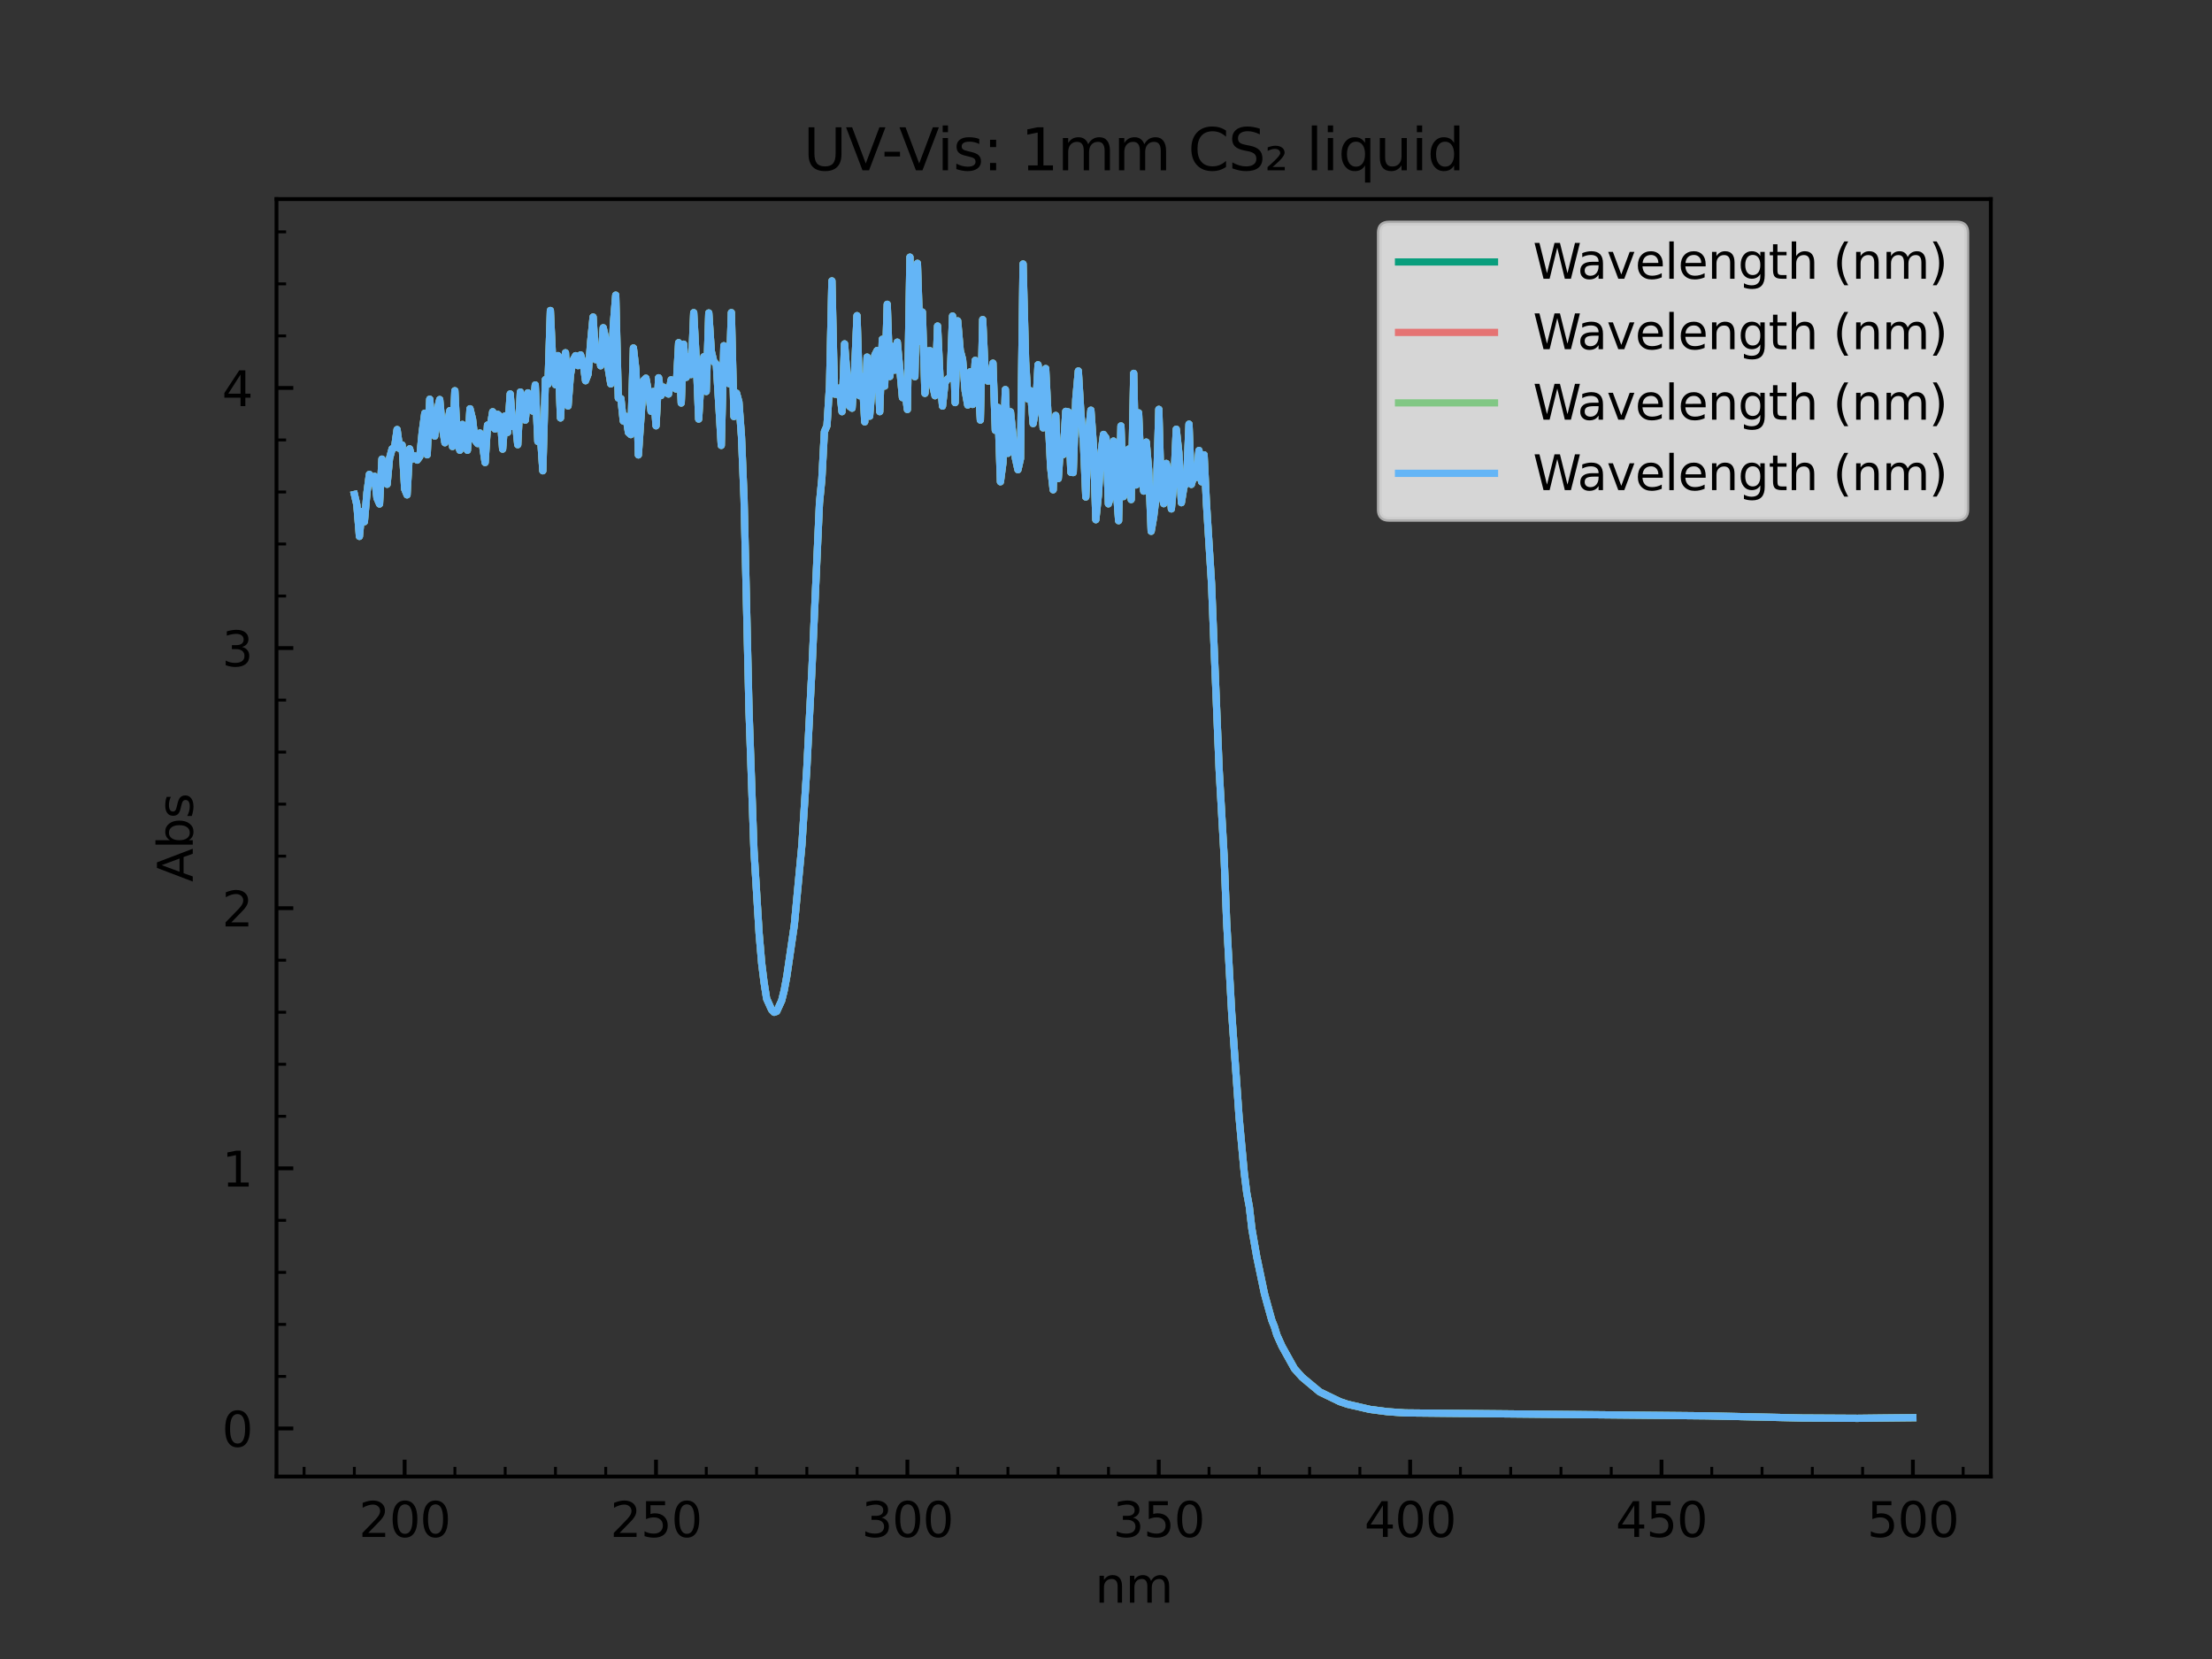 <?xml version="1.0" encoding="utf-8" standalone="no"?>
<!DOCTYPE svg PUBLIC "-//W3C//DTD SVG 1.1//EN"
  "http://www.w3.org/Graphics/SVG/1.1/DTD/svg11.dtd">
<svg xmlns:xlink="http://www.w3.org/1999/xlink" width="460.8pt" height="345.6pt" viewBox="0 0 460.8 345.6" xmlns="http://www.w3.org/2000/svg" version="1.1">
 <rect x="0" y="0" width="460.8" height="345.6" fill="#333333" stroke="none"/>
 <defs>
  <style type="text/css">*{stroke-linejoin: round; stroke-linecap: butt}</style>
 </defs>
 <g id="figure_1">
  <g id="patch_1">
   <path d="M 0 345.6 
L 460.8 345.6 
L 460.8 0 
L 0 0 
L 0 345.6 
z
" style="fill: none"/>
  </g>
  <g id="axes_1">
   <g id="patch_2">
    <path d="M 57.6 307.584 
L 414.72 307.584 
L 414.72 41.472 
L 57.6 41.472 
L 57.6 307.584 
z
" style="fill: none"/>
   </g>
   <g id="matplotlib.axis_1">
    <g id="xtick_1">
     <g id="line2d_1">
      <defs>
       <path id="mc26cd26e6c" d="M 0 0 
L 0 -3.5 
" style="stroke: #000000; stroke-width: 0.8"/>
      </defs>
      <g>
       <use xlink:href="#mc26cd26e6c" x="84.292" y="307.584" style="stroke: #000000; stroke-width: 0.8"/>
      </g>
     </g>
     <g id="text_1">
      <!-- 200 -->
      <g transform="translate(74.749 320.182)scale(0.1 -0.1)">
       <defs>
        <path id="DejaVuSans-32" d="M 1228 531 
L 3431 531 
L 3431 0 
L 469 0 
L 469 531 
Q 828 903 1448 1529 
Q 2069 2156 2228 2338 
Q 2531 2678 2651 2914 
Q 2772 3150 2772 3378 
Q 2772 3750 2511 3984 
Q 2250 4219 1831 4219 
Q 1534 4219 1204 4116 
Q 875 4013 500 3803 
L 500 4441 
Q 881 4594 1212 4672 
Q 1544 4750 1819 4750 
Q 2544 4750 2975 4387 
Q 3406 4025 3406 3419 
Q 3406 3131 3298 2873 
Q 3191 2616 2906 2266 
Q 2828 2175 2409 1742 
Q 1991 1309 1228 531 
z
" transform="scale(0.016)"/>
        <path id="DejaVuSans-30" d="M 2034 4250 
Q 1547 4250 1301 3770 
Q 1056 3291 1056 2328 
Q 1056 1369 1301 889 
Q 1547 409 2034 409 
Q 2525 409 2770 889 
Q 3016 1369 3016 2328 
Q 3016 3291 2770 3770 
Q 2525 4250 2034 4250 
z
M 2034 4750 
Q 2819 4750 3233 4129 
Q 3647 3509 3647 2328 
Q 3647 1150 3233 529 
Q 2819 -91 2034 -91 
Q 1250 -91 836 529 
Q 422 1150 422 2328 
Q 422 3509 836 4129 
Q 1250 4750 2034 4750 
z
" transform="scale(0.016)"/>
       </defs>
       <use xlink:href="#DejaVuSans-32"/>
       <use xlink:href="#DejaVuSans-30" x="63.623"/>
       <use xlink:href="#DejaVuSans-30" x="127.246"/>
      </g>
     </g>
    </g>
    <g id="xtick_2">
     <g id="line2d_2">
      <g>
       <use xlink:href="#mc26cd26e6c" x="136.658" y="307.584" style="stroke: #000000; stroke-width: 0.8"/>
      </g>
     </g>
     <g id="text_2">
      <!-- 250 -->
      <g transform="translate(127.115 320.182)scale(0.1 -0.1)">
       <defs>
        <path id="DejaVuSans-35" d="M 691 4666 
L 3169 4666 
L 3169 4134 
L 1269 4134 
L 1269 2991 
Q 1406 3038 1543 3061 
Q 1681 3084 1819 3084 
Q 2600 3084 3056 2656 
Q 3513 2228 3513 1497 
Q 3513 744 3044 326 
Q 2575 -91 1722 -91 
Q 1428 -91 1123 -41 
Q 819 9 494 109 
L 494 744 
Q 775 591 1075 516 
Q 1375 441 1709 441 
Q 2250 441 2565 725 
Q 2881 1009 2881 1497 
Q 2881 1984 2565 2268 
Q 2250 2553 1709 2553 
Q 1456 2553 1204 2497 
Q 953 2441 691 2322 
L 691 4666 
z
" transform="scale(0.016)"/>
       </defs>
       <use xlink:href="#DejaVuSans-32"/>
       <use xlink:href="#DejaVuSans-35" x="63.623"/>
       <use xlink:href="#DejaVuSans-30" x="127.246"/>
      </g>
     </g>
    </g>
    <g id="xtick_3">
     <g id="line2d_3">
      <g>
       <use xlink:href="#mc26cd26e6c" x="189.025" y="307.584" style="stroke: #000000; stroke-width: 0.8"/>
      </g>
     </g>
     <g id="text_3">
      <!-- 300 -->
      <g transform="translate(179.481 320.182)scale(0.1 -0.1)">
       <defs>
        <path id="DejaVuSans-33" d="M 2597 2516 
Q 3050 2419 3304 2112 
Q 3559 1806 3559 1356 
Q 3559 666 3084 287 
Q 2609 -91 1734 -91 
Q 1441 -91 1130 -33 
Q 819 25 488 141 
L 488 750 
Q 750 597 1062 519 
Q 1375 441 1716 441 
Q 2309 441 2620 675 
Q 2931 909 2931 1356 
Q 2931 1769 2642 2001 
Q 2353 2234 1838 2234 
L 1294 2234 
L 1294 2753 
L 1863 2753 
Q 2328 2753 2575 2939 
Q 2822 3125 2822 3475 
Q 2822 3834 2567 4026 
Q 2313 4219 1838 4219 
Q 1578 4219 1281 4162 
Q 984 4106 628 3988 
L 628 4550 
Q 988 4650 1302 4700 
Q 1616 4750 1894 4750 
Q 2613 4750 3031 4423 
Q 3450 4097 3450 3541 
Q 3450 3153 3228 2886 
Q 3006 2619 2597 2516 
z
" transform="scale(0.016)"/>
       </defs>
       <use xlink:href="#DejaVuSans-33"/>
       <use xlink:href="#DejaVuSans-30" x="63.623"/>
       <use xlink:href="#DejaVuSans-30" x="127.246"/>
      </g>
     </g>
    </g>
    <g id="xtick_4">
     <g id="line2d_4">
      <g>
       <use xlink:href="#mc26cd26e6c" x="241.391" y="307.584" style="stroke: #000000; stroke-width: 0.8"/>
      </g>
     </g>
     <g id="text_4">
      <!-- 350 -->
      <g transform="translate(231.847 320.182)scale(0.1 -0.1)">
       <use xlink:href="#DejaVuSans-33"/>
       <use xlink:href="#DejaVuSans-35" x="63.623"/>
       <use xlink:href="#DejaVuSans-30" x="127.246"/>
      </g>
     </g>
    </g>
    <g id="xtick_5">
     <g id="line2d_5">
      <g>
       <use xlink:href="#mc26cd26e6c" x="293.757" y="307.584" style="stroke: #000000; stroke-width: 0.8"/>
      </g>
     </g>
     <g id="text_5">
      <!-- 400 -->
      <g transform="translate(284.213 320.182)scale(0.1 -0.1)">
       <defs>
        <path id="DejaVuSans-34" d="M 2419 4116 
L 825 1625 
L 2419 1625 
L 2419 4116 
z
M 2253 4666 
L 3047 4666 
L 3047 1625 
L 3713 1625 
L 3713 1100 
L 3047 1100 
L 3047 0 
L 2419 0 
L 2419 1100 
L 313 1100 
L 313 1709 
L 2253 4666 
z
" transform="scale(0.016)"/>
       </defs>
       <use xlink:href="#DejaVuSans-34"/>
       <use xlink:href="#DejaVuSans-30" x="63.623"/>
       <use xlink:href="#DejaVuSans-30" x="127.246"/>
      </g>
     </g>
    </g>
    <g id="xtick_6">
     <g id="line2d_6">
      <g>
       <use xlink:href="#mc26cd26e6c" x="346.123" y="307.584" style="stroke: #000000; stroke-width: 0.8"/>
      </g>
     </g>
     <g id="text_6">
      <!-- 450 -->
      <g transform="translate(336.579 320.182)scale(0.1 -0.1)">
       <use xlink:href="#DejaVuSans-34"/>
       <use xlink:href="#DejaVuSans-35" x="63.623"/>
       <use xlink:href="#DejaVuSans-30" x="127.246"/>
      </g>
     </g>
    </g>
    <g id="xtick_7">
     <g id="line2d_7">
      <g>
       <use xlink:href="#mc26cd26e6c" x="398.489" y="307.584" style="stroke: #000000; stroke-width: 0.8"/>
      </g>
     </g>
     <g id="text_7">
      <!-- 500 -->
      <g transform="translate(388.945 320.182)scale(0.1 -0.1)">
       <use xlink:href="#DejaVuSans-35"/>
       <use xlink:href="#DejaVuSans-30" x="63.623"/>
       <use xlink:href="#DejaVuSans-30" x="127.246"/>
      </g>
     </g>
    </g>
    <g id="xtick_8">
     <g id="line2d_8">
      <defs>
       <path id="m80bb6258f9" d="M 0 0 
L 0 -2 
" style="stroke: #000000; stroke-width: 0.6"/>
      </defs>
      <g>
       <use xlink:href="#m80bb6258f9" x="63.346" y="307.584" style="stroke: #000000; stroke-width: 0.6"/>
      </g>
     </g>
    </g>
    <g id="xtick_9">
     <g id="line2d_9">
      <g>
       <use xlink:href="#m80bb6258f9" x="73.819" y="307.584" style="stroke: #000000; stroke-width: 0.6"/>
      </g>
     </g>
    </g>
    <g id="xtick_10">
     <g id="line2d_10">
      <g>
       <use xlink:href="#m80bb6258f9" x="94.766" y="307.584" style="stroke: #000000; stroke-width: 0.6"/>
      </g>
     </g>
    </g>
    <g id="xtick_11">
     <g id="line2d_11">
      <g>
       <use xlink:href="#m80bb6258f9" x="105.239" y="307.584" style="stroke: #000000; stroke-width: 0.6"/>
      </g>
     </g>
    </g>
    <g id="xtick_12">
     <g id="line2d_12">
      <g>
       <use xlink:href="#m80bb6258f9" x="115.712" y="307.584" style="stroke: #000000; stroke-width: 0.6"/>
      </g>
     </g>
    </g>
    <g id="xtick_13">
     <g id="line2d_13">
      <g>
       <use xlink:href="#m80bb6258f9" x="126.185" y="307.584" style="stroke: #000000; stroke-width: 0.6"/>
      </g>
     </g>
    </g>
    <g id="xtick_14">
     <g id="line2d_14">
      <g>
       <use xlink:href="#m80bb6258f9" x="147.132" y="307.584" style="stroke: #000000; stroke-width: 0.6"/>
      </g>
     </g>
    </g>
    <g id="xtick_15">
     <g id="line2d_15">
      <g>
       <use xlink:href="#m80bb6258f9" x="157.605" y="307.584" style="stroke: #000000; stroke-width: 0.6"/>
      </g>
     </g>
    </g>
    <g id="xtick_16">
     <g id="line2d_16">
      <g>
       <use xlink:href="#m80bb6258f9" x="168.078" y="307.584" style="stroke: #000000; stroke-width: 0.6"/>
      </g>
     </g>
    </g>
    <g id="xtick_17">
     <g id="line2d_17">
      <g>
       <use xlink:href="#m80bb6258f9" x="178.551" y="307.584" style="stroke: #000000; stroke-width: 0.6"/>
      </g>
     </g>
    </g>
    <g id="xtick_18">
     <g id="line2d_18">
      <g>
       <use xlink:href="#m80bb6258f9" x="199.498" y="307.584" style="stroke: #000000; stroke-width: 0.6"/>
      </g>
     </g>
    </g>
    <g id="xtick_19">
     <g id="line2d_19">
      <g>
       <use xlink:href="#m80bb6258f9" x="209.971" y="307.584" style="stroke: #000000; stroke-width: 0.6"/>
      </g>
     </g>
    </g>
    <g id="xtick_20">
     <g id="line2d_20">
      <g>
       <use xlink:href="#m80bb6258f9" x="220.444" y="307.584" style="stroke: #000000; stroke-width: 0.6"/>
      </g>
     </g>
    </g>
    <g id="xtick_21">
     <g id="line2d_21">
      <g>
       <use xlink:href="#m80bb6258f9" x="230.918" y="307.584" style="stroke: #000000; stroke-width: 0.6"/>
      </g>
     </g>
    </g>
    <g id="xtick_22">
     <g id="line2d_22">
      <g>
       <use xlink:href="#m80bb6258f9" x="251.864" y="307.584" style="stroke: #000000; stroke-width: 0.6"/>
      </g>
     </g>
    </g>
    <g id="xtick_23">
     <g id="line2d_23">
      <g>
       <use xlink:href="#m80bb6258f9" x="262.337" y="307.584" style="stroke: #000000; stroke-width: 0.6"/>
      </g>
     </g>
    </g>
    <g id="xtick_24">
     <g id="line2d_24">
      <g>
       <use xlink:href="#m80bb6258f9" x="272.81" y="307.584" style="stroke: #000000; stroke-width: 0.6"/>
      </g>
     </g>
    </g>
    <g id="xtick_25">
     <g id="line2d_25">
      <g>
       <use xlink:href="#m80bb6258f9" x="283.284" y="307.584" style="stroke: #000000; stroke-width: 0.6"/>
      </g>
     </g>
    </g>
    <g id="xtick_26">
     <g id="line2d_26">
      <g>
       <use xlink:href="#m80bb6258f9" x="304.23" y="307.584" style="stroke: #000000; stroke-width: 0.6"/>
      </g>
     </g>
    </g>
    <g id="xtick_27">
     <g id="line2d_27">
      <g>
       <use xlink:href="#m80bb6258f9" x="314.703" y="307.584" style="stroke: #000000; stroke-width: 0.6"/>
      </g>
     </g>
    </g>
    <g id="xtick_28">
     <g id="line2d_28">
      <g>
       <use xlink:href="#m80bb6258f9" x="325.177" y="307.584" style="stroke: #000000; stroke-width: 0.6"/>
      </g>
     </g>
    </g>
    <g id="xtick_29">
     <g id="line2d_29">
      <g>
       <use xlink:href="#m80bb6258f9" x="335.65" y="307.584" style="stroke: #000000; stroke-width: 0.6"/>
      </g>
     </g>
    </g>
    <g id="xtick_30">
     <g id="line2d_30">
      <g>
       <use xlink:href="#m80bb6258f9" x="356.596" y="307.584" style="stroke: #000000; stroke-width: 0.6"/>
      </g>
     </g>
    </g>
    <g id="xtick_31">
     <g id="line2d_31">
      <g>
       <use xlink:href="#m80bb6258f9" x="367.069" y="307.584" style="stroke: #000000; stroke-width: 0.6"/>
      </g>
     </g>
    </g>
    <g id="xtick_32">
     <g id="line2d_32">
      <g>
       <use xlink:href="#m80bb6258f9" x="377.543" y="307.584" style="stroke: #000000; stroke-width: 0.6"/>
      </g>
     </g>
    </g>
    <g id="xtick_33">
     <g id="line2d_33">
      <g>
       <use xlink:href="#m80bb6258f9" x="388.016" y="307.584" style="stroke: #000000; stroke-width: 0.6"/>
      </g>
     </g>
    </g>
    <g id="xtick_34">
     <g id="line2d_34">
      <g>
       <use xlink:href="#m80bb6258f9" x="408.962" y="307.584" style="stroke: #000000; stroke-width: 0.6"/>
      </g>
     </g>
    </g>
    <g id="text_8">
     <!-- nm -->
     <g transform="translate(228.121 333.861)scale(0.1 -0.1)">
      <defs>
       <path id="DejaVuSans-6e" d="M 3513 2113 
L 3513 0 
L 2938 0 
L 2938 2094 
Q 2938 2591 2744 2837 
Q 2550 3084 2163 3084 
Q 1697 3084 1428 2787 
Q 1159 2491 1159 1978 
L 1159 0 
L 581 0 
L 581 3500 
L 1159 3500 
L 1159 2956 
Q 1366 3272 1645 3428 
Q 1925 3584 2291 3584 
Q 2894 3584 3203 3211 
Q 3513 2838 3513 2113 
z
" transform="scale(0.016)"/>
       <path id="DejaVuSans-6d" d="M 3328 2828 
Q 3544 3216 3844 3400 
Q 4144 3584 4550 3584 
Q 5097 3584 5394 3201 
Q 5691 2819 5691 2113 
L 5691 0 
L 5113 0 
L 5113 2094 
Q 5113 2597 4934 2840 
Q 4756 3084 4391 3084 
Q 3944 3084 3684 2787 
Q 3425 2491 3425 1978 
L 3425 0 
L 2847 0 
L 2847 2094 
Q 2847 2600 2669 2842 
Q 2491 3084 2119 3084 
Q 1678 3084 1418 2786 
Q 1159 2488 1159 1978 
L 1159 0 
L 581 0 
L 581 3500 
L 1159 3500 
L 1159 2956 
Q 1356 3278 1631 3431 
Q 1906 3584 2284 3584 
Q 2666 3584 2933 3390 
Q 3200 3197 3328 2828 
z
" transform="scale(0.016)"/>
      </defs>
      <use xlink:href="#DejaVuSans-6e"/>
      <use xlink:href="#DejaVuSans-6d" x="63.379"/>
     </g>
    </g>
   </g>
   <g id="matplotlib.axis_2">
    <g id="ytick_1">
     <g id="line2d_35">
      <defs>
       <path id="m92912bf1a0" d="M 0 0 
L 3.5 0 
" style="stroke: #000000; stroke-width: 0.8"/>
      </defs>
      <g>
       <use xlink:href="#m92912bf1a0" x="57.6" y="297.576" style="stroke: #000000; stroke-width: 0.8"/>
      </g>
     </g>
     <g id="text_9">
      <!-- 0 -->
      <g transform="translate(46.237 301.375)scale(0.1 -0.1)">
       <use xlink:href="#DejaVuSans-30"/>
      </g>
     </g>
    </g>
    <g id="ytick_2">
     <g id="line2d_36">
      <g>
       <use xlink:href="#m92912bf1a0" x="57.6" y="243.384" style="stroke: #000000; stroke-width: 0.8"/>
      </g>
     </g>
     <g id="text_10">
      <!-- 1 -->
      <g transform="translate(46.237 247.183)scale(0.1 -0.1)">
       <defs>
        <path id="DejaVuSans-31" d="M 794 531 
L 1825 531 
L 1825 4091 
L 703 3866 
L 703 4441 
L 1819 4666 
L 2450 4666 
L 2450 531 
L 3481 531 
L 3481 0 
L 794 0 
L 794 531 
z
" transform="scale(0.016)"/>
       </defs>
       <use xlink:href="#DejaVuSans-31"/>
      </g>
     </g>
    </g>
    <g id="ytick_3">
     <g id="line2d_37">
      <g>
       <use xlink:href="#m92912bf1a0" x="57.6" y="189.192" style="stroke: #000000; stroke-width: 0.8"/>
      </g>
     </g>
     <g id="text_11">
      <!-- 2 -->
      <g transform="translate(46.237 192.991)scale(0.1 -0.1)">
       <use xlink:href="#DejaVuSans-32"/>
      </g>
     </g>
    </g>
    <g id="ytick_4">
     <g id="line2d_38">
      <g>
       <use xlink:href="#m92912bf1a0" x="57.6" y="135" style="stroke: #000000; stroke-width: 0.8"/>
      </g>
     </g>
     <g id="text_12">
      <!-- 3 -->
      <g transform="translate(46.237 138.8)scale(0.1 -0.1)">
       <use xlink:href="#DejaVuSans-33"/>
      </g>
     </g>
    </g>
    <g id="ytick_5">
     <g id="line2d_39">
      <g>
       <use xlink:href="#m92912bf1a0" x="57.6" y="80.808" style="stroke: #000000; stroke-width: 0.8"/>
      </g>
     </g>
     <g id="text_13">
      <!-- 4 -->
      <g transform="translate(46.237 84.608)scale(0.1 -0.1)">
       <use xlink:href="#DejaVuSans-34"/>
      </g>
     </g>
    </g>
    <g id="ytick_6">
     <g id="line2d_40">
      <defs>
       <path id="m8a3187d92f" d="M 0 0 
L 2 0 
" style="stroke: #000000; stroke-width: 0.6"/>
      </defs>
      <g>
       <use xlink:href="#m8a3187d92f" x="57.6" y="286.738" style="stroke: #000000; stroke-width: 0.6"/>
      </g>
     </g>
    </g>
    <g id="ytick_7">
     <g id="line2d_41">
      <g>
       <use xlink:href="#m8a3187d92f" x="57.6" y="275.899" style="stroke: #000000; stroke-width: 0.6"/>
      </g>
     </g>
    </g>
    <g id="ytick_8">
     <g id="line2d_42">
      <g>
       <use xlink:href="#m8a3187d92f" x="57.6" y="265.061" style="stroke: #000000; stroke-width: 0.6"/>
      </g>
     </g>
    </g>
    <g id="ytick_9">
     <g id="line2d_43">
      <g>
       <use xlink:href="#m8a3187d92f" x="57.6" y="254.223" style="stroke: #000000; stroke-width: 0.6"/>
      </g>
     </g>
    </g>
    <g id="ytick_10">
     <g id="line2d_44">
      <g>
       <use xlink:href="#m8a3187d92f" x="57.6" y="232.546" style="stroke: #000000; stroke-width: 0.6"/>
      </g>
     </g>
    </g>
    <g id="ytick_11">
     <g id="line2d_45">
      <g>
       <use xlink:href="#m8a3187d92f" x="57.6" y="221.707" style="stroke: #000000; stroke-width: 0.6"/>
      </g>
     </g>
    </g>
    <g id="ytick_12">
     <g id="line2d_46">
      <g>
       <use xlink:href="#m8a3187d92f" x="57.6" y="210.869" style="stroke: #000000; stroke-width: 0.6"/>
      </g>
     </g>
    </g>
    <g id="ytick_13">
     <g id="line2d_47">
      <g>
       <use xlink:href="#m8a3187d92f" x="57.6" y="200.031" style="stroke: #000000; stroke-width: 0.6"/>
      </g>
     </g>
    </g>
    <g id="ytick_14">
     <g id="line2d_48">
      <g>
       <use xlink:href="#m8a3187d92f" x="57.6" y="178.354" style="stroke: #000000; stroke-width: 0.6"/>
      </g>
     </g>
    </g>
    <g id="ytick_15">
     <g id="line2d_49">
      <g>
       <use xlink:href="#m8a3187d92f" x="57.6" y="167.515" style="stroke: #000000; stroke-width: 0.6"/>
      </g>
     </g>
    </g>
    <g id="ytick_16">
     <g id="line2d_50">
      <g>
       <use xlink:href="#m8a3187d92f" x="57.6" y="156.677" style="stroke: #000000; stroke-width: 0.6"/>
      </g>
     </g>
    </g>
    <g id="ytick_17">
     <g id="line2d_51">
      <g>
       <use xlink:href="#m8a3187d92f" x="57.6" y="145.839" style="stroke: #000000; stroke-width: 0.6"/>
      </g>
     </g>
    </g>
    <g id="ytick_18">
     <g id="line2d_52">
      <g>
       <use xlink:href="#m8a3187d92f" x="57.6" y="124.162" style="stroke: #000000; stroke-width: 0.6"/>
      </g>
     </g>
    </g>
    <g id="ytick_19">
     <g id="line2d_53">
      <g>
       <use xlink:href="#m8a3187d92f" x="57.6" y="113.324" style="stroke: #000000; stroke-width: 0.6"/>
      </g>
     </g>
    </g>
    <g id="ytick_20">
     <g id="line2d_54">
      <g>
       <use xlink:href="#m8a3187d92f" x="57.6" y="102.485" style="stroke: #000000; stroke-width: 0.6"/>
      </g>
     </g>
    </g>
    <g id="ytick_21">
     <g id="line2d_55">
      <g>
       <use xlink:href="#m8a3187d92f" x="57.6" y="91.647" style="stroke: #000000; stroke-width: 0.6"/>
      </g>
     </g>
    </g>
    <g id="ytick_22">
     <g id="line2d_56">
      <g>
       <use xlink:href="#m8a3187d92f" x="57.6" y="69.97" style="stroke: #000000; stroke-width: 0.6"/>
      </g>
     </g>
    </g>
    <g id="ytick_23">
     <g id="line2d_57">
      <g>
       <use xlink:href="#m8a3187d92f" x="57.6" y="59.132" style="stroke: #000000; stroke-width: 0.6"/>
      </g>
     </g>
    </g>
    <g id="ytick_24">
     <g id="line2d_58">
      <g>
       <use xlink:href="#m8a3187d92f" x="57.6" y="48.293" style="stroke: #000000; stroke-width: 0.6"/>
      </g>
     </g>
    </g>
    <g id="text_14">
     <!-- Abs -->
     <g transform="translate(40.158 183.727)rotate(-90)scale(0.1 -0.1)">
      <defs>
       <path id="DejaVuSans-41" d="M 2188 4044 
L 1331 1722 
L 3047 1722 
L 2188 4044 
z
M 1831 4666 
L 2547 4666 
L 4325 0 
L 3669 0 
L 3244 1197 
L 1141 1197 
L 716 0 
L 50 0 
L 1831 4666 
z
" transform="scale(0.016)"/>
       <path id="DejaVuSans-62" d="M 3116 1747 
Q 3116 2381 2855 2742 
Q 2594 3103 2138 3103 
Q 1681 3103 1420 2742 
Q 1159 2381 1159 1747 
Q 1159 1113 1420 752 
Q 1681 391 2138 391 
Q 2594 391 2855 752 
Q 3116 1113 3116 1747 
z
M 1159 2969 
Q 1341 3281 1617 3432 
Q 1894 3584 2278 3584 
Q 2916 3584 3314 3078 
Q 3713 2572 3713 1747 
Q 3713 922 3314 415 
Q 2916 -91 2278 -91 
Q 1894 -91 1617 61 
Q 1341 213 1159 525 
L 1159 0 
L 581 0 
L 581 4863 
L 1159 4863 
L 1159 2969 
z
" transform="scale(0.016)"/>
       <path id="DejaVuSans-73" d="M 2834 3397 
L 2834 2853 
Q 2591 2978 2328 3040 
Q 2066 3103 1784 3103 
Q 1356 3103 1142 2972 
Q 928 2841 928 2578 
Q 928 2378 1081 2264 
Q 1234 2150 1697 2047 
L 1894 2003 
Q 2506 1872 2764 1633 
Q 3022 1394 3022 966 
Q 3022 478 2636 193 
Q 2250 -91 1575 -91 
Q 1294 -91 989 -36 
Q 684 19 347 128 
L 347 722 
Q 666 556 975 473 
Q 1284 391 1588 391 
Q 1994 391 2212 530 
Q 2431 669 2431 922 
Q 2431 1156 2273 1281 
Q 2116 1406 1581 1522 
L 1381 1569 
Q 847 1681 609 1914 
Q 372 2147 372 2553 
Q 372 3047 722 3315 
Q 1072 3584 1716 3584 
Q 2034 3584 2315 3537 
Q 2597 3491 2834 3397 
z
" transform="scale(0.016)"/>
      </defs>
      <use xlink:href="#DejaVuSans-41"/>
      <use xlink:href="#DejaVuSans-62" x="68.408"/>
      <use xlink:href="#DejaVuSans-73" x="131.885"/>
     </g>
    </g>
   </g>
   <g id="line2d_59">
    <path d="M 398.487 295.332 
L 392.194 295.398 
L 386.97 295.461 
L 375.467 295.398 
L 355.557 294.945 
L 292.695 294.336 
L 289.044 294.08 
L 285.391 293.607 
L 280.68 292.521 
L 279.095 291.981 
L 274.908 289.952 
L 271.776 287.34 
L 271.247 286.89 
L 269.661 285.126 
L 267.056 280.444 
L 265.997 278.089 
L 265.468 276.342 
L 264.939 275.027 
L 263.92 271.36 
L 263.391 269.41 
L 261.802 261.809 
L 260.784 255.962 
L 260.254 251.362 
L 259.724 248.521 
L 259.195 244.269 
L 258.135 232.864 
L 256.586 210.983 
L 255.526 191.877 
L 254.996 178.178 
L 253.976 160.374 
L 252.916 134.714 
L 252.386 121.576 
L 251.325 104.837 
L 250.835 94.751 
L 250.305 100.363 
L 249.774 93.845 
L 249.244 99.443 
L 248.713 99.07 
L 248.183 100.907 
L 247.693 88.362 
L 247.162 100.548 
L 246.632 101.447 
L 246.101 104.716 
L 245.57 94.267 
L 245.039 89.422 
L 244.549 100.1 
L 244.018 106.012 
L 243.488 98.719 
L 242.957 96.545 
L 242.426 104.921 
L 241.895 102.566 
L 241.404 85.28 
L 240.873 103.191 
L 240.342 107.61 
L 239.811 110.671 
L 239.28 97.803 
L 238.789 92.101 
L 238.258 102.312 
L 237.727 98.435 
L 237.195 86.008 
L 236.664 101.027 
L 236.173 77.778 
L 235.642 104.066 
L 235.111 93.555 
L 234.047 103.443 
L 233.516 88.734 
L 233.025 108.467 
L 232.493 101.071 
L 231.962 91.887 
L 231.43 103.222 
L 230.898 104.952 
L 230.407 91.245 
L 229.875 90.502 
L 229.343 94.512 
L 228.812 103.169 
L 228.28 108.262 
L 227.788 92.836 
L 227.256 85.457 
L 226.724 90.365 
L 226.192 103.534 
L 225.701 92.221 
L 225.169 86.138 
L 224.637 77.283 
L 224.104 83.18 
L 223.572 98.446 
L 223.081 98.388 
L 222.548 85.812 
L 222.016 85.698 
L 221.484 94.702 
L 220.951 92.492 
L 220.46 99.692 
L 219.927 86.555 
L 219.394 102.032 
L 218.862 97.308 
L 217.838 76.782 
L 217.305 89.13 
L 216.772 80.685 
L 216.239 75.991 
L 215.748 85.337 
L 215.215 88.235 
L 214.682 81.407 
L 214.149 83.122 
L 213.657 75.318 
L 213.124 55 
L 212.591 95.509 
L 212.058 97.845 
L 211.525 95.458 
L 210.5 85.788 
L 209.967 94.431 
L 209.433 81.164 
L 208.941 96.33 
L 208.408 100.358 
L 207.875 84.869 
L 207.341 89.639 
L 206.849 75.659 
L 206.315 79.309 
L 205.782 79.377 
L 205.249 78.067 
L 204.715 66.582 
L 204.223 87.503 
L 203.689 78.4 
L 203.155 75.072 
L 202.622 84.253 
L 202.129 77.457 
L 201.595 84.373 
L 201.062 81.451 
L 200.528 74.872 
L 200.035 73.01 
L 199.501 66.846 
L 198.967 83.865 
L 198.434 65.84 
L 197.941 78.77 
L 197.407 78.938 
L 196.873 79.678 
L 196.339 84.591 
L 195.846 79.196 
L 195.312 67.926 
L 194.777 82.434 
L 194.243 80.162 
L 193.75 73.07 
L 193.216 73.121 
L 192.682 81.941 
L 192.148 65.008 
L 191.654 71.118 
L 191.12 54.861 
L 190.586 78.466 
L 190.092 74.579 
L 189.558 53.568 
L 189.023 85.297 
L 188.489 81.179 
L 187.995 82.832 
L 186.926 71.281 
L 186.392 77.105 
L 185.898 72.158 
L 185.363 78.423 
L 184.829 63.393 
L 184.294 80.423 
L 183.8 70.685 
L 183.265 85.752 
L 182.731 73.015 
L 182.237 73.981 
L 181.167 86.695 
L 180.632 74.394 
L 180.138 87.876 
L 179.603 78.422 
L 179.068 82.435 
L 178.533 65.762 
L 178.039 76.933 
L 177.504 85.031 
L 176.969 84.642 
L 175.94 71.637 
L 175.404 85.757 
L 174.869 80.83 
L 174.375 82.12 
L 173.839 82.083 
L 173.304 58.524 
L 172.81 80.298 
L 172.274 88.699 
L 171.739 89.922 
L 171.203 99.792 
L 170.709 104.808 
L 169.143 139.327 
L 168.072 160.11 
L 167.042 176.121 
L 165.476 192.663 
L 163.909 203.371 
L 163.373 206.269 
L 162.837 208.434 
L 161.806 210.684 
L 161.27 210.881 
L 160.734 210.336 
L 159.703 208.051 
L 159.167 204.646 
L 158.672 200.661 
L 158.136 194.405 
L 157.063 177.036 
L 156.032 148.007 
L 155 103.864 
L 154.464 90.925 
L 153.928 83.735 
L 153.432 81.905 
L 152.896 86.768 
L 152.359 65.13 
L 151.864 79.921 
L 150.791 72.023 
L 150.254 92.781 
L 149.222 75.891 
L 148.685 75.309 
L 148.19 73.209 
L 147.653 65.197 
L 147.116 81.554 
L 146.621 74.32 
L 146.084 78.405 
L 145.547 87.293 
L 145.051 75.236 
L 144.514 65.131 
L 143.977 78.019 
L 143.482 74.286 
L 142.945 78.607 
L 142.408 71.696 
L 141.912 83.954 
L 141.375 71.39 
L 140.838 81.041 
L 139.805 79.128 
L 139.267 82.077 
L 138.772 81.794 
L 138.234 80.661 
L 137.697 82.4 
L 137.201 78.696 
L 136.664 88.697 
L 136.126 81.567 
L 135.63 85.673 
L 135.093 81.685 
L 134.555 78.788 
L 134.059 79.29 
L 132.984 94.764 
L 132.488 77.189 
L 131.95 72.49 
L 131.413 90.535 
L 130.917 90.097 
L 130.379 86.732 
L 129.841 87.696 
L 129.345 83.037 
L 128.807 82.915 
L 128.269 61.49 
L 127.773 67.548 
L 127.235 79.975 
L 126.697 76.703 
L 126.201 70.712 
L 125.663 68.276 
L 125.125 76.193 
L 124.629 72.499 
L 124.091 74.922 
L 123.553 66.043 
L 123.056 71.127 
L 122.518 77.914 
L 121.98 79.308 
L 121.483 75.679 
L 120.945 73.943 
L 120.407 76.163 
L 119.91 74.093 
L 119.372 75.062 
L 118.834 78.147 
L 118.337 84.565 
L 117.799 73.491 
L 117.302 77.608 
L 116.764 87.064 
L 116.225 74.079 
L 115.728 80.148 
L 115.19 76.318 
L 114.652 64.682 
L 114.155 80.038 
L 113.616 79.073 
L 113.078 98.068 
L 112.581 90.703 
L 112.042 91.953 
L 111.504 80.197 
L 111.007 85.646 
L 110.468 84.672 
L 109.971 81.839 
L 109.432 87.524 
L 108.893 84.999 
L 108.396 81.664 
L 107.858 92.637 
L 107.319 87.583 
L 106.822 88.851 
L 106.283 82.072 
L 105.744 90.072 
L 105.247 86.63 
L 104.708 93.559 
L 104.21 86.792 
L 103.672 86.319 
L 103.133 89.373 
L 102.635 85.782 
L 102.096 88.989 
L 101.557 88.552 
L 101.06 96.346 
L 100.521 92.753 
L 99.982 90.207 
L 99.484 92.396 
L 98.945 91.695 
L 98.447 87.362 
L 97.908 85.156 
L 97.369 93.795 
L 96.871 91.696 
L 96.332 88.418 
L 95.793 93.787 
L 95.295 92.331 
L 94.756 81.401 
L 94.258 93.01 
L 93.719 85.546 
L 93.18 88.329 
L 92.682 92.226 
L 92.142 89.051 
L 91.603 83.238 
L 91.105 85.391 
L 90.566 90.834 
L 90.068 89.982 
L 89.528 83.167 
L 88.989 94.739 
L 88.491 86.075 
L 87.951 89.997 
L 87.453 95.107 
L 86.914 95.844 
L 86.374 94.963 
L 85.876 95.635 
L 85.336 93.511 
L 84.797 103.085 
L 84.298 101.867 
L 83.759 92.687 
L 83.26 93.441 
L 82.721 89.488 
L 82.181 93.286 
L 81.683 93.498 
L 81.143 95.498 
L 80.645 100.877 
L 80.105 98.858 
L 79.565 95.645 
L 79.067 104.99 
L 78.527 103.75 
L 78.028 99.226 
L 77.488 100.638 
L 76.948 98.831 
L 76.45 102.575 
L 75.91 108.688 
L 75.37 106.544 
L 74.871 111.737 
L 74.331 105.135 
L 73.833 103.007 
L 73.833 103.007 
" clip-path="url(#pe677188599)" style="fill: none; stroke: #099e7d; stroke-width: 1.5; stroke-linecap: square"/>
   </g>
   <g id="line2d_60">
    <path d="M 398.487 295.332 
L 392.194 295.398 
L 386.97 295.461 
L 375.467 295.398 
L 355.557 294.945 
L 292.695 294.336 
L 289.044 294.08 
L 285.391 293.607 
L 280.68 292.521 
L 279.095 291.981 
L 274.908 289.952 
L 271.776 287.34 
L 271.247 286.89 
L 269.661 285.126 
L 267.056 280.444 
L 265.997 278.089 
L 265.468 276.342 
L 264.939 275.027 
L 263.92 271.36 
L 263.391 269.41 
L 261.802 261.809 
L 260.784 255.962 
L 260.254 251.362 
L 259.724 248.521 
L 259.195 244.269 
L 258.135 232.864 
L 256.586 210.983 
L 255.526 191.877 
L 254.996 178.178 
L 253.976 160.374 
L 252.916 134.714 
L 252.386 121.576 
L 251.325 104.837 
L 250.835 94.751 
L 250.305 100.363 
L 249.774 93.845 
L 249.244 99.443 
L 248.713 99.07 
L 248.183 100.907 
L 247.693 88.362 
L 247.162 100.548 
L 246.632 101.447 
L 246.101 104.716 
L 245.57 94.267 
L 245.039 89.422 
L 244.549 100.1 
L 244.018 106.012 
L 243.488 98.719 
L 242.957 96.545 
L 242.426 104.921 
L 241.895 102.566 
L 241.404 85.28 
L 240.873 103.191 
L 240.342 107.61 
L 239.811 110.671 
L 239.28 97.803 
L 238.789 92.101 
L 238.258 102.312 
L 237.727 98.435 
L 237.195 86.008 
L 236.664 101.027 
L 236.173 77.778 
L 235.642 104.066 
L 235.111 93.555 
L 234.047 103.443 
L 233.516 88.734 
L 233.025 108.467 
L 232.493 101.071 
L 231.962 91.887 
L 231.43 103.222 
L 230.898 104.952 
L 230.407 91.245 
L 229.875 90.502 
L 229.343 94.512 
L 228.812 103.169 
L 228.28 108.262 
L 227.788 92.836 
L 227.256 85.457 
L 226.724 90.365 
L 226.192 103.534 
L 225.701 92.221 
L 225.169 86.138 
L 224.637 77.283 
L 224.104 83.18 
L 223.572 98.446 
L 223.081 98.388 
L 222.548 85.812 
L 222.016 85.698 
L 221.484 94.702 
L 220.951 92.492 
L 220.46 99.692 
L 219.927 86.555 
L 219.394 102.032 
L 218.862 97.308 
L 217.838 76.782 
L 217.305 89.13 
L 216.772 80.685 
L 216.239 75.991 
L 215.748 85.337 
L 215.215 88.235 
L 214.682 81.407 
L 214.149 83.122 
L 213.657 75.318 
L 213.124 55 
L 212.591 95.509 
L 212.058 97.845 
L 211.525 95.458 
L 210.5 85.788 
L 209.967 94.431 
L 209.433 81.164 
L 208.941 96.33 
L 208.408 100.358 
L 207.875 84.869 
L 207.341 89.639 
L 206.849 75.659 
L 206.315 79.309 
L 205.782 79.377 
L 205.249 78.067 
L 204.715 66.582 
L 204.223 87.503 
L 203.689 78.4 
L 203.155 75.072 
L 202.622 84.253 
L 202.129 77.457 
L 201.595 84.373 
L 201.062 81.451 
L 200.528 74.872 
L 200.035 73.01 
L 199.501 66.846 
L 198.967 83.865 
L 198.434 65.84 
L 197.941 78.77 
L 197.407 78.938 
L 196.873 79.678 
L 196.339 84.591 
L 195.846 79.196 
L 195.312 67.926 
L 194.777 82.434 
L 194.243 80.162 
L 193.75 73.07 
L 193.216 73.121 
L 192.682 81.941 
L 192.148 65.008 
L 191.654 71.118 
L 191.12 54.861 
L 190.586 78.466 
L 190.092 74.579 
L 189.558 53.568 
L 189.023 85.297 
L 188.489 81.179 
L 187.995 82.832 
L 186.926 71.281 
L 186.392 77.105 
L 185.898 72.158 
L 185.363 78.423 
L 184.829 63.393 
L 184.294 80.423 
L 183.8 70.685 
L 183.265 85.752 
L 182.731 73.015 
L 182.237 73.981 
L 181.167 86.695 
L 180.632 74.394 
L 180.138 87.876 
L 179.603 78.422 
L 179.068 82.435 
L 178.533 65.762 
L 178.039 76.933 
L 177.504 85.031 
L 176.969 84.642 
L 175.94 71.637 
L 175.404 85.757 
L 174.869 80.83 
L 174.375 82.12 
L 173.839 82.083 
L 173.304 58.524 
L 172.81 80.298 
L 172.274 88.699 
L 171.739 89.922 
L 171.203 99.792 
L 170.709 104.808 
L 169.143 139.327 
L 168.072 160.11 
L 167.042 176.121 
L 165.476 192.663 
L 163.909 203.371 
L 163.373 206.269 
L 162.837 208.434 
L 161.806 210.684 
L 161.27 210.881 
L 160.734 210.336 
L 159.703 208.051 
L 159.167 204.646 
L 158.672 200.661 
L 158.136 194.405 
L 157.063 177.036 
L 156.032 148.007 
L 155 103.864 
L 154.464 90.925 
L 153.928 83.735 
L 153.432 81.905 
L 152.896 86.768 
L 152.359 65.13 
L 151.864 79.921 
L 150.791 72.023 
L 150.254 92.781 
L 149.222 75.891 
L 148.685 75.309 
L 148.19 73.209 
L 147.653 65.197 
L 147.116 81.554 
L 146.621 74.32 
L 146.084 78.405 
L 145.547 87.293 
L 145.051 75.236 
L 144.514 65.131 
L 143.977 78.019 
L 143.482 74.286 
L 142.945 78.607 
L 142.408 71.696 
L 141.912 83.954 
L 141.375 71.39 
L 140.838 81.041 
L 139.805 79.128 
L 139.267 82.077 
L 138.772 81.794 
L 138.234 80.661 
L 137.697 82.4 
L 137.201 78.696 
L 136.664 88.697 
L 136.126 81.567 
L 135.63 85.673 
L 135.093 81.685 
L 134.555 78.788 
L 134.059 79.29 
L 132.984 94.764 
L 132.488 77.189 
L 131.95 72.49 
L 131.413 90.535 
L 130.917 90.097 
L 130.379 86.732 
L 129.841 87.696 
L 129.345 83.037 
L 128.807 82.915 
L 128.269 61.49 
L 127.773 67.548 
L 127.235 79.975 
L 126.697 76.703 
L 126.201 70.712 
L 125.663 68.276 
L 125.125 76.193 
L 124.629 72.499 
L 124.091 74.922 
L 123.553 66.043 
L 123.056 71.127 
L 122.518 77.914 
L 121.98 79.308 
L 121.483 75.679 
L 120.945 73.943 
L 120.407 76.163 
L 119.91 74.093 
L 119.372 75.062 
L 118.834 78.147 
L 118.337 84.565 
L 117.799 73.491 
L 117.302 77.608 
L 116.764 87.064 
L 116.225 74.079 
L 115.728 80.148 
L 115.19 76.318 
L 114.652 64.682 
L 114.155 80.038 
L 113.616 79.073 
L 113.078 98.068 
L 112.581 90.703 
L 112.042 91.953 
L 111.504 80.197 
L 111.007 85.646 
L 110.468 84.672 
L 109.971 81.839 
L 109.432 87.524 
L 108.893 84.999 
L 108.396 81.664 
L 107.858 92.637 
L 107.319 87.583 
L 106.822 88.851 
L 106.283 82.072 
L 105.744 90.072 
L 105.247 86.63 
L 104.708 93.559 
L 104.21 86.792 
L 103.672 86.319 
L 103.133 89.373 
L 102.635 85.782 
L 102.096 88.989 
L 101.557 88.552 
L 101.06 96.346 
L 100.521 92.753 
L 99.982 90.207 
L 99.484 92.396 
L 98.945 91.695 
L 98.447 87.362 
L 97.908 85.156 
L 97.369 93.795 
L 96.871 91.696 
L 96.332 88.418 
L 95.793 93.787 
L 95.295 92.331 
L 94.756 81.401 
L 94.258 93.01 
L 93.719 85.546 
L 93.18 88.329 
L 92.682 92.226 
L 92.142 89.051 
L 91.603 83.238 
L 91.105 85.391 
L 90.566 90.834 
L 90.068 89.982 
L 89.528 83.167 
L 88.989 94.739 
L 88.491 86.075 
L 87.951 89.997 
L 87.453 95.107 
L 86.914 95.844 
L 86.374 94.963 
L 85.876 95.635 
L 85.336 93.511 
L 84.797 103.085 
L 84.298 101.867 
L 83.759 92.687 
L 83.26 93.441 
L 82.721 89.488 
L 82.181 93.286 
L 81.683 93.498 
L 81.143 95.498 
L 80.645 100.877 
L 80.105 98.858 
L 79.565 95.645 
L 79.067 104.99 
L 78.527 103.75 
L 78.028 99.226 
L 77.488 100.638 
L 76.948 98.831 
L 76.45 102.575 
L 75.91 108.688 
L 75.37 106.544 
L 74.871 111.737 
L 74.331 105.135 
L 73.833 103.007 
L 73.833 103.007 
" clip-path="url(#pe677188599)" style="fill: none; stroke: #e57373; stroke-width: 1.5; stroke-linecap: square"/>
   </g>
   <g id="line2d_61">
    <path d="M 398.487 295.332 
L 392.194 295.398 
L 386.97 295.461 
L 375.467 295.398 
L 355.557 294.945 
L 292.695 294.336 
L 289.044 294.08 
L 285.391 293.607 
L 280.68 292.521 
L 279.095 291.981 
L 274.908 289.952 
L 271.776 287.34 
L 271.247 286.89 
L 269.661 285.126 
L 267.056 280.444 
L 265.997 278.089 
L 265.468 276.342 
L 264.939 275.027 
L 263.92 271.36 
L 263.391 269.41 
L 261.802 261.809 
L 260.784 255.962 
L 260.254 251.362 
L 259.724 248.521 
L 259.195 244.269 
L 258.135 232.864 
L 256.586 210.983 
L 255.526 191.877 
L 254.996 178.178 
L 253.976 160.374 
L 252.916 134.714 
L 252.386 121.576 
L 251.325 104.837 
L 250.835 94.751 
L 250.305 100.363 
L 249.774 93.845 
L 249.244 99.443 
L 248.713 99.07 
L 248.183 100.907 
L 247.693 88.362 
L 247.162 100.548 
L 246.632 101.447 
L 246.101 104.716 
L 245.57 94.267 
L 245.039 89.422 
L 244.549 100.1 
L 244.018 106.012 
L 243.488 98.719 
L 242.957 96.545 
L 242.426 104.921 
L 241.895 102.566 
L 241.404 85.28 
L 240.873 103.191 
L 240.342 107.61 
L 239.811 110.671 
L 239.28 97.803 
L 238.789 92.101 
L 238.258 102.312 
L 237.727 98.435 
L 237.195 86.008 
L 236.664 101.027 
L 236.173 77.778 
L 235.642 104.066 
L 235.111 93.555 
L 234.047 103.443 
L 233.516 88.734 
L 233.025 108.467 
L 232.493 101.071 
L 231.962 91.887 
L 231.43 103.222 
L 230.898 104.952 
L 230.407 91.245 
L 229.875 90.502 
L 229.343 94.512 
L 228.812 103.169 
L 228.28 108.262 
L 227.788 92.836 
L 227.256 85.457 
L 226.724 90.365 
L 226.192 103.534 
L 225.701 92.221 
L 225.169 86.138 
L 224.637 77.283 
L 224.104 83.18 
L 223.572 98.446 
L 223.081 98.388 
L 222.548 85.812 
L 222.016 85.698 
L 221.484 94.702 
L 220.951 92.492 
L 220.46 99.692 
L 219.927 86.555 
L 219.394 102.032 
L 218.862 97.308 
L 217.838 76.782 
L 217.305 89.13 
L 216.772 80.685 
L 216.239 75.991 
L 215.748 85.337 
L 215.215 88.235 
L 214.682 81.407 
L 214.149 83.122 
L 213.657 75.318 
L 213.124 55 
L 212.591 95.509 
L 212.058 97.845 
L 211.525 95.458 
L 210.5 85.788 
L 209.967 94.431 
L 209.433 81.164 
L 208.941 96.33 
L 208.408 100.358 
L 207.875 84.869 
L 207.341 89.639 
L 206.849 75.659 
L 206.315 79.309 
L 205.782 79.377 
L 205.249 78.067 
L 204.715 66.582 
L 204.223 87.503 
L 203.689 78.4 
L 203.155 75.072 
L 202.622 84.253 
L 202.129 77.457 
L 201.595 84.373 
L 201.062 81.451 
L 200.528 74.872 
L 200.035 73.01 
L 199.501 66.846 
L 198.967 83.865 
L 198.434 65.84 
L 197.941 78.77 
L 197.407 78.938 
L 196.873 79.678 
L 196.339 84.591 
L 195.846 79.196 
L 195.312 67.926 
L 194.777 82.434 
L 194.243 80.162 
L 193.75 73.07 
L 193.216 73.121 
L 192.682 81.941 
L 192.148 65.008 
L 191.654 71.118 
L 191.12 54.861 
L 190.586 78.466 
L 190.092 74.579 
L 189.558 53.568 
L 189.023 85.297 
L 188.489 81.179 
L 187.995 82.832 
L 186.926 71.281 
L 186.392 77.105 
L 185.898 72.158 
L 185.363 78.423 
L 184.829 63.393 
L 184.294 80.423 
L 183.8 70.685 
L 183.265 85.752 
L 182.731 73.015 
L 182.237 73.981 
L 181.167 86.695 
L 180.632 74.394 
L 180.138 87.876 
L 179.603 78.422 
L 179.068 82.435 
L 178.533 65.762 
L 178.039 76.933 
L 177.504 85.031 
L 176.969 84.642 
L 175.94 71.637 
L 175.404 85.757 
L 174.869 80.83 
L 174.375 82.12 
L 173.839 82.083 
L 173.304 58.524 
L 172.81 80.298 
L 172.274 88.699 
L 171.739 89.922 
L 171.203 99.792 
L 170.709 104.808 
L 169.143 139.327 
L 168.072 160.11 
L 167.042 176.121 
L 165.476 192.663 
L 163.909 203.371 
L 163.373 206.269 
L 162.837 208.434 
L 161.806 210.684 
L 161.27 210.881 
L 160.734 210.336 
L 159.703 208.051 
L 159.167 204.646 
L 158.672 200.661 
L 158.136 194.405 
L 157.063 177.036 
L 156.032 148.007 
L 155 103.864 
L 154.464 90.925 
L 153.928 83.735 
L 153.432 81.905 
L 152.896 86.768 
L 152.359 65.13 
L 151.864 79.921 
L 150.791 72.023 
L 150.254 92.781 
L 149.222 75.891 
L 148.685 75.309 
L 148.19 73.209 
L 147.653 65.197 
L 147.116 81.554 
L 146.621 74.32 
L 146.084 78.405 
L 145.547 87.293 
L 145.051 75.236 
L 144.514 65.131 
L 143.977 78.019 
L 143.482 74.286 
L 142.945 78.607 
L 142.408 71.696 
L 141.912 83.954 
L 141.375 71.39 
L 140.838 81.041 
L 139.805 79.128 
L 139.267 82.077 
L 138.772 81.794 
L 138.234 80.661 
L 137.697 82.4 
L 137.201 78.696 
L 136.664 88.697 
L 136.126 81.567 
L 135.63 85.673 
L 135.093 81.685 
L 134.555 78.788 
L 134.059 79.29 
L 132.984 94.764 
L 132.488 77.189 
L 131.95 72.49 
L 131.413 90.535 
L 130.917 90.097 
L 130.379 86.732 
L 129.841 87.696 
L 129.345 83.037 
L 128.807 82.915 
L 128.269 61.49 
L 127.773 67.548 
L 127.235 79.975 
L 126.697 76.703 
L 126.201 70.712 
L 125.663 68.276 
L 125.125 76.193 
L 124.629 72.499 
L 124.091 74.922 
L 123.553 66.043 
L 123.056 71.127 
L 122.518 77.914 
L 121.98 79.308 
L 121.483 75.679 
L 120.945 73.943 
L 120.407 76.163 
L 119.91 74.093 
L 119.372 75.062 
L 118.834 78.147 
L 118.337 84.565 
L 117.799 73.491 
L 117.302 77.608 
L 116.764 87.064 
L 116.225 74.079 
L 115.728 80.148 
L 115.19 76.318 
L 114.652 64.682 
L 114.155 80.038 
L 113.616 79.073 
L 113.078 98.068 
L 112.581 90.703 
L 112.042 91.953 
L 111.504 80.197 
L 111.007 85.646 
L 110.468 84.672 
L 109.971 81.839 
L 109.432 87.524 
L 108.893 84.999 
L 108.396 81.664 
L 107.858 92.637 
L 107.319 87.583 
L 106.822 88.851 
L 106.283 82.072 
L 105.744 90.072 
L 105.247 86.63 
L 104.708 93.559 
L 104.21 86.792 
L 103.672 86.319 
L 103.133 89.373 
L 102.635 85.782 
L 102.096 88.989 
L 101.557 88.552 
L 101.06 96.346 
L 100.521 92.753 
L 99.982 90.207 
L 99.484 92.396 
L 98.945 91.695 
L 98.447 87.362 
L 97.908 85.156 
L 97.369 93.795 
L 96.871 91.696 
L 96.332 88.418 
L 95.793 93.787 
L 95.295 92.331 
L 94.756 81.401 
L 94.258 93.01 
L 93.719 85.546 
L 93.18 88.329 
L 92.682 92.226 
L 92.142 89.051 
L 91.603 83.238 
L 91.105 85.391 
L 90.566 90.834 
L 90.068 89.982 
L 89.528 83.167 
L 88.989 94.739 
L 88.491 86.075 
L 87.951 89.997 
L 87.453 95.107 
L 86.914 95.844 
L 86.374 94.963 
L 85.876 95.635 
L 85.336 93.511 
L 84.797 103.085 
L 84.298 101.867 
L 83.759 92.687 
L 83.26 93.441 
L 82.721 89.488 
L 82.181 93.286 
L 81.683 93.498 
L 81.143 95.498 
L 80.645 100.877 
L 80.105 98.858 
L 79.565 95.645 
L 79.067 104.99 
L 78.527 103.75 
L 78.028 99.226 
L 77.488 100.638 
L 76.948 98.831 
L 76.45 102.575 
L 75.91 108.688 
L 75.37 106.544 
L 74.871 111.737 
L 74.331 105.135 
L 73.833 103.007 
L 73.833 103.007 
" clip-path="url(#pe677188599)" style="fill: none; stroke: #81c784; stroke-width: 1.5; stroke-linecap: square"/>
   </g>
   <g id="line2d_62">
    <path d="M 398.487 295.332 
L 392.194 295.398 
L 386.97 295.461 
L 375.467 295.398 
L 355.557 294.945 
L 292.695 294.336 
L 289.044 294.08 
L 285.391 293.607 
L 280.68 292.521 
L 279.095 291.981 
L 274.908 289.952 
L 271.776 287.34 
L 271.247 286.89 
L 269.661 285.126 
L 267.056 280.444 
L 265.997 278.089 
L 265.468 276.342 
L 264.939 275.027 
L 263.92 271.36 
L 263.391 269.41 
L 261.802 261.809 
L 260.784 255.962 
L 260.254 251.362 
L 259.724 248.521 
L 259.195 244.269 
L 258.135 232.864 
L 256.586 210.983 
L 255.526 191.877 
L 254.996 178.178 
L 253.976 160.374 
L 252.916 134.714 
L 252.386 121.576 
L 251.325 104.837 
L 250.835 94.751 
L 250.305 100.363 
L 249.774 93.845 
L 249.244 99.443 
L 248.713 99.07 
L 248.183 100.907 
L 247.693 88.362 
L 247.162 100.548 
L 246.632 101.447 
L 246.101 104.716 
L 245.57 94.267 
L 245.039 89.422 
L 244.549 100.1 
L 244.018 106.012 
L 243.488 98.719 
L 242.957 96.545 
L 242.426 104.921 
L 241.895 102.566 
L 241.404 85.28 
L 240.873 103.191 
L 240.342 107.61 
L 239.811 110.671 
L 239.28 97.803 
L 238.789 92.101 
L 238.258 102.312 
L 237.727 98.435 
L 237.195 86.008 
L 236.664 101.027 
L 236.173 77.778 
L 235.642 104.066 
L 235.111 93.555 
L 234.047 103.443 
L 233.516 88.734 
L 233.025 108.467 
L 232.493 101.071 
L 231.962 91.887 
L 231.43 103.222 
L 230.898 104.952 
L 230.407 91.245 
L 229.875 90.502 
L 229.343 94.512 
L 228.812 103.169 
L 228.28 108.262 
L 227.788 92.836 
L 227.256 85.457 
L 226.724 90.365 
L 226.192 103.534 
L 225.701 92.221 
L 225.169 86.138 
L 224.637 77.283 
L 224.104 83.18 
L 223.572 98.446 
L 223.081 98.388 
L 222.548 85.812 
L 222.016 85.698 
L 221.484 94.702 
L 220.951 92.492 
L 220.46 99.692 
L 219.927 86.555 
L 219.394 102.032 
L 218.862 97.308 
L 217.838 76.782 
L 217.305 89.13 
L 216.772 80.685 
L 216.239 75.991 
L 215.748 85.337 
L 215.215 88.235 
L 214.682 81.407 
L 214.149 83.122 
L 213.657 75.318 
L 213.124 55 
L 212.591 95.509 
L 212.058 97.845 
L 211.525 95.458 
L 210.5 85.788 
L 209.967 94.431 
L 209.433 81.164 
L 208.941 96.33 
L 208.408 100.358 
L 207.875 84.869 
L 207.341 89.639 
L 206.849 75.659 
L 206.315 79.309 
L 205.782 79.377 
L 205.249 78.067 
L 204.715 66.582 
L 204.223 87.503 
L 203.689 78.4 
L 203.155 75.072 
L 202.622 84.253 
L 202.129 77.457 
L 201.595 84.373 
L 201.062 81.451 
L 200.528 74.872 
L 200.035 73.01 
L 199.501 66.846 
L 198.967 83.865 
L 198.434 65.84 
L 197.941 78.77 
L 197.407 78.938 
L 196.873 79.678 
L 196.339 84.591 
L 195.846 79.196 
L 195.312 67.926 
L 194.777 82.434 
L 194.243 80.162 
L 193.75 73.07 
L 193.216 73.121 
L 192.682 81.941 
L 192.148 65.008 
L 191.654 71.118 
L 191.12 54.861 
L 190.586 78.466 
L 190.092 74.579 
L 189.558 53.568 
L 189.023 85.297 
L 188.489 81.179 
L 187.995 82.832 
L 186.926 71.281 
L 186.392 77.105 
L 185.898 72.158 
L 185.363 78.423 
L 184.829 63.393 
L 184.294 80.423 
L 183.8 70.685 
L 183.265 85.752 
L 182.731 73.015 
L 182.237 73.981 
L 181.167 86.695 
L 180.632 74.394 
L 180.138 87.876 
L 179.603 78.422 
L 179.068 82.435 
L 178.533 65.762 
L 178.039 76.933 
L 177.504 85.031 
L 176.969 84.642 
L 175.94 71.637 
L 175.404 85.757 
L 174.869 80.83 
L 174.375 82.12 
L 173.839 82.083 
L 173.304 58.524 
L 172.81 80.298 
L 172.274 88.699 
L 171.739 89.922 
L 171.203 99.792 
L 170.709 104.808 
L 169.143 139.327 
L 168.072 160.11 
L 167.042 176.121 
L 165.476 192.663 
L 163.909 203.371 
L 163.373 206.269 
L 162.837 208.434 
L 161.806 210.684 
L 161.27 210.881 
L 160.734 210.336 
L 159.703 208.051 
L 159.167 204.646 
L 158.672 200.661 
L 158.136 194.405 
L 157.063 177.036 
L 156.032 148.007 
L 155 103.864 
L 154.464 90.925 
L 153.928 83.735 
L 153.432 81.905 
L 152.896 86.768 
L 152.359 65.13 
L 151.864 79.921 
L 150.791 72.023 
L 150.254 92.781 
L 149.222 75.891 
L 148.685 75.309 
L 148.19 73.209 
L 147.653 65.197 
L 147.116 81.554 
L 146.621 74.32 
L 146.084 78.405 
L 145.547 87.293 
L 145.051 75.236 
L 144.514 65.131 
L 143.977 78.019 
L 143.482 74.286 
L 142.945 78.607 
L 142.408 71.696 
L 141.912 83.954 
L 141.375 71.39 
L 140.838 81.041 
L 139.805 79.128 
L 139.267 82.077 
L 138.772 81.794 
L 138.234 80.661 
L 137.697 82.4 
L 137.201 78.696 
L 136.664 88.697 
L 136.126 81.567 
L 135.63 85.673 
L 135.093 81.685 
L 134.555 78.788 
L 134.059 79.29 
L 132.984 94.764 
L 132.488 77.189 
L 131.95 72.49 
L 131.413 90.535 
L 130.917 90.097 
L 130.379 86.732 
L 129.841 87.696 
L 129.345 83.037 
L 128.807 82.915 
L 128.269 61.49 
L 127.773 67.548 
L 127.235 79.975 
L 126.697 76.703 
L 126.201 70.712 
L 125.663 68.276 
L 125.125 76.193 
L 124.629 72.499 
L 124.091 74.922 
L 123.553 66.043 
L 123.056 71.127 
L 122.518 77.914 
L 121.98 79.308 
L 121.483 75.679 
L 120.945 73.943 
L 120.407 76.163 
L 119.91 74.093 
L 119.372 75.062 
L 118.834 78.147 
L 118.337 84.565 
L 117.799 73.491 
L 117.302 77.608 
L 116.764 87.064 
L 116.225 74.079 
L 115.728 80.148 
L 115.19 76.318 
L 114.652 64.682 
L 114.155 80.038 
L 113.616 79.073 
L 113.078 98.068 
L 112.581 90.703 
L 112.042 91.953 
L 111.504 80.197 
L 111.007 85.646 
L 110.468 84.672 
L 109.971 81.839 
L 109.432 87.524 
L 108.893 84.999 
L 108.396 81.664 
L 107.858 92.637 
L 107.319 87.583 
L 106.822 88.851 
L 106.283 82.072 
L 105.744 90.072 
L 105.247 86.63 
L 104.708 93.559 
L 104.21 86.792 
L 103.672 86.319 
L 103.133 89.373 
L 102.635 85.782 
L 102.096 88.989 
L 101.557 88.552 
L 101.06 96.346 
L 100.521 92.753 
L 99.982 90.207 
L 99.484 92.396 
L 98.945 91.695 
L 98.447 87.362 
L 97.908 85.156 
L 97.369 93.795 
L 96.871 91.696 
L 96.332 88.418 
L 95.793 93.787 
L 95.295 92.331 
L 94.756 81.401 
L 94.258 93.01 
L 93.719 85.546 
L 93.18 88.329 
L 92.682 92.226 
L 92.142 89.051 
L 91.603 83.238 
L 91.105 85.391 
L 90.566 90.834 
L 90.068 89.982 
L 89.528 83.167 
L 88.989 94.739 
L 88.491 86.075 
L 87.951 89.997 
L 87.453 95.107 
L 86.914 95.844 
L 86.374 94.963 
L 85.876 95.635 
L 85.336 93.511 
L 84.797 103.085 
L 84.298 101.867 
L 83.759 92.687 
L 83.26 93.441 
L 82.721 89.488 
L 82.181 93.286 
L 81.683 93.498 
L 81.143 95.498 
L 80.645 100.877 
L 80.105 98.858 
L 79.565 95.645 
L 79.067 104.99 
L 78.527 103.75 
L 78.028 99.226 
L 77.488 100.638 
L 76.948 98.831 
L 76.45 102.575 
L 75.91 108.688 
L 75.37 106.544 
L 74.871 111.737 
L 74.331 105.135 
L 73.833 103.007 
L 73.833 103.007 
" clip-path="url(#pe677188599)" style="fill: none; stroke: #64b5f6; stroke-width: 1.5; stroke-linecap: square"/>
   </g>
   <g id="patch_3">
    <path d="M 57.6 307.584 
L 57.6 41.472 
" style="fill: none; stroke: #000000; stroke-width: 0.8; stroke-linejoin: miter; stroke-linecap: square"/>
   </g>
   <g id="patch_4">
    <path d="M 414.72 307.584 
L 414.72 41.472 
" style="fill: none; stroke: #000000; stroke-width: 0.8; stroke-linejoin: miter; stroke-linecap: square"/>
   </g>
   <g id="patch_5">
    <path d="M 57.6 307.584 
L 414.72 307.584 
" style="fill: none; stroke: #000000; stroke-width: 0.8; stroke-linejoin: miter; stroke-linecap: square"/>
   </g>
   <g id="patch_6">
    <path d="M 57.6 41.472 
L 414.72 41.472 
" style="fill: none; stroke: #000000; stroke-width: 0.8; stroke-linejoin: miter; stroke-linecap: square"/>
   </g>
   <g id="text_15">
    <!-- UV-Vis: 1mm CS₂ liquid -->
    <g transform="translate(167.369 35.472)scale(0.12 -0.12)">
     <defs>
      <path id="DejaVuSans-55" d="M 556 4666 
L 1191 4666 
L 1191 1831 
Q 1191 1081 1462 751 
Q 1734 422 2344 422 
Q 2950 422 3222 751 
Q 3494 1081 3494 1831 
L 3494 4666 
L 4128 4666 
L 4128 1753 
Q 4128 841 3676 375 
Q 3225 -91 2344 -91 
Q 1459 -91 1007 375 
Q 556 841 556 1753 
L 556 4666 
z
" transform="scale(0.016)"/>
      <path id="DejaVuSans-56" d="M 1831 0 
L 50 4666 
L 709 4666 
L 2188 738 
L 3669 4666 
L 4325 4666 
L 2547 0 
L 1831 0 
z
" transform="scale(0.016)"/>
      <path id="DejaVuSans-2d" d="M 313 2009 
L 1997 2009 
L 1997 1497 
L 313 1497 
L 313 2009 
z
" transform="scale(0.016)"/>
      <path id="DejaVuSans-69" d="M 603 3500 
L 1178 3500 
L 1178 0 
L 603 0 
L 603 3500 
z
M 603 4863 
L 1178 4863 
L 1178 4134 
L 603 4134 
L 603 4863 
z
" transform="scale(0.016)"/>
      <path id="DejaVuSans-3a" d="M 750 794 
L 1409 794 
L 1409 0 
L 750 0 
L 750 794 
z
M 750 3309 
L 1409 3309 
L 1409 2516 
L 750 2516 
L 750 3309 
z
" transform="scale(0.016)"/>
      <path id="DejaVuSans-20" transform="scale(0.016)"/>
      <path id="DejaVuSans-43" d="M 4122 4306 
L 4122 3641 
Q 3803 3938 3442 4084 
Q 3081 4231 2675 4231 
Q 1875 4231 1450 3742 
Q 1025 3253 1025 2328 
Q 1025 1406 1450 917 
Q 1875 428 2675 428 
Q 3081 428 3442 575 
Q 3803 722 4122 1019 
L 4122 359 
Q 3791 134 3420 21 
Q 3050 -91 2638 -91 
Q 1578 -91 968 557 
Q 359 1206 359 2328 
Q 359 3453 968 4101 
Q 1578 4750 2638 4750 
Q 3056 4750 3426 4639 
Q 3797 4528 4122 4306 
z
" transform="scale(0.016)"/>
      <path id="DejaVuSans-53" d="M 3425 4513 
L 3425 3897 
Q 3066 4069 2747 4153 
Q 2428 4238 2131 4238 
Q 1616 4238 1336 4038 
Q 1056 3838 1056 3469 
Q 1056 3159 1242 3001 
Q 1428 2844 1947 2747 
L 2328 2669 
Q 3034 2534 3370 2195 
Q 3706 1856 3706 1288 
Q 3706 609 3251 259 
Q 2797 -91 1919 -91 
Q 1588 -91 1214 -16 
Q 841 59 441 206 
L 441 856 
Q 825 641 1194 531 
Q 1563 422 1919 422 
Q 2459 422 2753 634 
Q 3047 847 3047 1241 
Q 3047 1584 2836 1778 
Q 2625 1972 2144 2069 
L 1759 2144 
Q 1053 2284 737 2584 
Q 422 2884 422 3419 
Q 422 4038 858 4394 
Q 1294 4750 2059 4750 
Q 2388 4750 2728 4690 
Q 3069 4631 3425 4513 
z
" transform="scale(0.016)"/>
      <path id="DejaVuSans-2082" d="M 838 356 
L 2163 356 
L 2163 0 
L 294 0 
L 294 343 
Q 400 440 597 615 
Q 1672 1568 1672 1862 
Q 1672 2068 1509 2194 
Q 1347 2321 1081 2321 
Q 919 2321 728 2266 
Q 538 2212 313 2103 
L 313 2487 
Q 553 2575 761 2618 
Q 969 2662 1147 2662 
Q 1600 2662 1872 2456 
Q 2144 2250 2144 1912 
Q 2144 1478 1109 590 
Q 934 440 838 356 
z
" transform="scale(0.016)"/>
      <path id="DejaVuSans-6c" d="M 603 4863 
L 1178 4863 
L 1178 0 
L 603 0 
L 603 4863 
z
" transform="scale(0.016)"/>
      <path id="DejaVuSans-71" d="M 947 1747 
Q 947 1113 1208 752 
Q 1469 391 1925 391 
Q 2381 391 2643 752 
Q 2906 1113 2906 1747 
Q 2906 2381 2643 2742 
Q 2381 3103 1925 3103 
Q 1469 3103 1208 2742 
Q 947 2381 947 1747 
z
M 2906 525 
Q 2725 213 2448 61 
Q 2172 -91 1784 -91 
Q 1150 -91 751 415 
Q 353 922 353 1747 
Q 353 2572 751 3078 
Q 1150 3584 1784 3584 
Q 2172 3584 2448 3432 
Q 2725 3281 2906 2969 
L 2906 3500 
L 3481 3500 
L 3481 -1331 
L 2906 -1331 
L 2906 525 
z
" transform="scale(0.016)"/>
      <path id="DejaVuSans-75" d="M 544 1381 
L 544 3500 
L 1119 3500 
L 1119 1403 
Q 1119 906 1312 657 
Q 1506 409 1894 409 
Q 2359 409 2629 706 
Q 2900 1003 2900 1516 
L 2900 3500 
L 3475 3500 
L 3475 0 
L 2900 0 
L 2900 538 
Q 2691 219 2414 64 
Q 2138 -91 1772 -91 
Q 1169 -91 856 284 
Q 544 659 544 1381 
z
M 1991 3584 
L 1991 3584 
z
" transform="scale(0.016)"/>
      <path id="DejaVuSans-64" d="M 2906 2969 
L 2906 4863 
L 3481 4863 
L 3481 0 
L 2906 0 
L 2906 525 
Q 2725 213 2448 61 
Q 2172 -91 1784 -91 
Q 1150 -91 751 415 
Q 353 922 353 1747 
Q 353 2572 751 3078 
Q 1150 3584 1784 3584 
Q 2172 3584 2448 3432 
Q 2725 3281 2906 2969 
z
M 947 1747 
Q 947 1113 1208 752 
Q 1469 391 1925 391 
Q 2381 391 2643 752 
Q 2906 1113 2906 1747 
Q 2906 2381 2643 2742 
Q 2381 3103 1925 3103 
Q 1469 3103 1208 2742 
Q 947 2381 947 1747 
z
" transform="scale(0.016)"/>
     </defs>
     <use xlink:href="#DejaVuSans-55"/>
     <use xlink:href="#DejaVuSans-56" x="73.193"/>
     <use xlink:href="#DejaVuSans-2d" x="135.727"/>
     <use xlink:href="#DejaVuSans-56" x="165.936"/>
     <use xlink:href="#DejaVuSans-69" x="232.094"/>
     <use xlink:href="#DejaVuSans-73" x="259.877"/>
     <use xlink:href="#DejaVuSans-3a" x="311.977"/>
     <use xlink:href="#DejaVuSans-20" x="345.668"/>
     <use xlink:href="#DejaVuSans-31" x="377.455"/>
     <use xlink:href="#DejaVuSans-6d" x="441.078"/>
     <use xlink:href="#DejaVuSans-6d" x="538.49"/>
     <use xlink:href="#DejaVuSans-20" x="635.902"/>
     <use xlink:href="#DejaVuSans-43" x="667.689"/>
     <use xlink:href="#DejaVuSans-53" x="737.514"/>
     <use xlink:href="#DejaVuSans-2082" x="800.99"/>
     <use xlink:href="#DejaVuSans-20" x="841.078"/>
     <use xlink:href="#DejaVuSans-6c" x="872.865"/>
     <use xlink:href="#DejaVuSans-69" x="900.648"/>
     <use xlink:href="#DejaVuSans-71" x="928.432"/>
     <use xlink:href="#DejaVuSans-75" x="991.908"/>
     <use xlink:href="#DejaVuSans-69" x="1055.287"/>
     <use xlink:href="#DejaVuSans-64" x="1083.07"/>
    </g>
   </g>
   <g id="legend_1">
    <g id="patch_7">
     <path d="M 289.336 108.184 
L 407.72 108.184 
Q 409.72 108.184 409.72 106.184 
L 409.72 48.472 
Q 409.72 46.472 407.72 46.472 
L 289.336 46.472 
Q 287.336 46.472 287.336 48.472 
L 287.336 106.184 
Q 287.336 108.184 289.336 108.184 
z
" style="fill: #ffffff; opacity: 0.8; stroke: #cccccc; stroke-linejoin: miter"/>
    </g>
    <g id="line2d_63">
     <path d="M 291.336 54.57 
L 301.336 54.57 
L 311.336 54.57 
" style="fill: none; stroke: #099e7d; stroke-width: 1.5; stroke-linecap: square"/>
    </g>
    <g id="text_16">
     <!-- Wavelength (nm) -->
     <g transform="translate(319.336 58.07)scale(0.1 -0.1)">
      <defs>
       <path id="DejaVuSans-57" d="M 213 4666 
L 850 4666 
L 1831 722 
L 2809 4666 
L 3519 4666 
L 4500 722 
L 5478 4666 
L 6119 4666 
L 4947 0 
L 4153 0 
L 3169 4050 
L 2175 0 
L 1381 0 
L 213 4666 
z
" transform="scale(0.016)"/>
       <path id="DejaVuSans-61" d="M 2194 1759 
Q 1497 1759 1228 1600 
Q 959 1441 959 1056 
Q 959 750 1161 570 
Q 1363 391 1709 391 
Q 2188 391 2477 730 
Q 2766 1069 2766 1631 
L 2766 1759 
L 2194 1759 
z
M 3341 1997 
L 3341 0 
L 2766 0 
L 2766 531 
Q 2569 213 2275 61 
Q 1981 -91 1556 -91 
Q 1019 -91 701 211 
Q 384 513 384 1019 
Q 384 1609 779 1909 
Q 1175 2209 1959 2209 
L 2766 2209 
L 2766 2266 
Q 2766 2663 2505 2880 
Q 2244 3097 1772 3097 
Q 1472 3097 1187 3025 
Q 903 2953 641 2809 
L 641 3341 
Q 956 3463 1253 3523 
Q 1550 3584 1831 3584 
Q 2591 3584 2966 3190 
Q 3341 2797 3341 1997 
z
" transform="scale(0.016)"/>
       <path id="DejaVuSans-76" d="M 191 3500 
L 800 3500 
L 1894 563 
L 2988 3500 
L 3597 3500 
L 2284 0 
L 1503 0 
L 191 3500 
z
" transform="scale(0.016)"/>
       <path id="DejaVuSans-65" d="M 3597 1894 
L 3597 1613 
L 953 1613 
Q 991 1019 1311 708 
Q 1631 397 2203 397 
Q 2534 397 2845 478 
Q 3156 559 3463 722 
L 3463 178 
Q 3153 47 2828 -22 
Q 2503 -91 2169 -91 
Q 1331 -91 842 396 
Q 353 884 353 1716 
Q 353 2575 817 3079 
Q 1281 3584 2069 3584 
Q 2775 3584 3186 3129 
Q 3597 2675 3597 1894 
z
M 3022 2063 
Q 3016 2534 2758 2815 
Q 2500 3097 2075 3097 
Q 1594 3097 1305 2825 
Q 1016 2553 972 2059 
L 3022 2063 
z
" transform="scale(0.016)"/>
       <path id="DejaVuSans-67" d="M 2906 1791 
Q 2906 2416 2648 2759 
Q 2391 3103 1925 3103 
Q 1463 3103 1205 2759 
Q 947 2416 947 1791 
Q 947 1169 1205 825 
Q 1463 481 1925 481 
Q 2391 481 2648 825 
Q 2906 1169 2906 1791 
z
M 3481 434 
Q 3481 -459 3084 -895 
Q 2688 -1331 1869 -1331 
Q 1566 -1331 1297 -1286 
Q 1028 -1241 775 -1147 
L 775 -588 
Q 1028 -725 1275 -790 
Q 1522 -856 1778 -856 
Q 2344 -856 2625 -561 
Q 2906 -266 2906 331 
L 2906 616 
Q 2728 306 2450 153 
Q 2172 0 1784 0 
Q 1141 0 747 490 
Q 353 981 353 1791 
Q 353 2603 747 3093 
Q 1141 3584 1784 3584 
Q 2172 3584 2450 3431 
Q 2728 3278 2906 2969 
L 2906 3500 
L 3481 3500 
L 3481 434 
z
" transform="scale(0.016)"/>
       <path id="DejaVuSans-74" d="M 1172 4494 
L 1172 3500 
L 2356 3500 
L 2356 3053 
L 1172 3053 
L 1172 1153 
Q 1172 725 1289 603 
Q 1406 481 1766 481 
L 2356 481 
L 2356 0 
L 1766 0 
Q 1100 0 847 248 
Q 594 497 594 1153 
L 594 3053 
L 172 3053 
L 172 3500 
L 594 3500 
L 594 4494 
L 1172 4494 
z
" transform="scale(0.016)"/>
       <path id="DejaVuSans-68" d="M 3513 2113 
L 3513 0 
L 2938 0 
L 2938 2094 
Q 2938 2591 2744 2837 
Q 2550 3084 2163 3084 
Q 1697 3084 1428 2787 
Q 1159 2491 1159 1978 
L 1159 0 
L 581 0 
L 581 4863 
L 1159 4863 
L 1159 2956 
Q 1366 3272 1645 3428 
Q 1925 3584 2291 3584 
Q 2894 3584 3203 3211 
Q 3513 2838 3513 2113 
z
" transform="scale(0.016)"/>
       <path id="DejaVuSans-28" d="M 1984 4856 
Q 1566 4138 1362 3434 
Q 1159 2731 1159 2009 
Q 1159 1288 1364 580 
Q 1569 -128 1984 -844 
L 1484 -844 
Q 1016 -109 783 600 
Q 550 1309 550 2009 
Q 550 2706 781 3412 
Q 1013 4119 1484 4856 
L 1984 4856 
z
" transform="scale(0.016)"/>
       <path id="DejaVuSans-29" d="M 513 4856 
L 1013 4856 
Q 1481 4119 1714 3412 
Q 1947 2706 1947 2009 
Q 1947 1309 1714 600 
Q 1481 -109 1013 -844 
L 513 -844 
Q 928 -128 1133 580 
Q 1338 1288 1338 2009 
Q 1338 2731 1133 3434 
Q 928 4138 513 4856 
z
" transform="scale(0.016)"/>
      </defs>
      <use xlink:href="#DejaVuSans-57"/>
      <use xlink:href="#DejaVuSans-61" x="92.502"/>
      <use xlink:href="#DejaVuSans-76" x="153.781"/>
      <use xlink:href="#DejaVuSans-65" x="212.961"/>
      <use xlink:href="#DejaVuSans-6c" x="274.484"/>
      <use xlink:href="#DejaVuSans-65" x="302.268"/>
      <use xlink:href="#DejaVuSans-6e" x="363.791"/>
      <use xlink:href="#DejaVuSans-67" x="427.17"/>
      <use xlink:href="#DejaVuSans-74" x="490.646"/>
      <use xlink:href="#DejaVuSans-68" x="529.855"/>
      <use xlink:href="#DejaVuSans-20" x="593.234"/>
      <use xlink:href="#DejaVuSans-28" x="625.021"/>
      <use xlink:href="#DejaVuSans-6e" x="664.035"/>
      <use xlink:href="#DejaVuSans-6d" x="727.414"/>
      <use xlink:href="#DejaVuSans-29" x="824.826"/>
     </g>
    </g>
    <g id="line2d_64">
     <path d="M 291.336 69.249 
L 301.336 69.249 
L 311.336 69.249 
" style="fill: none; stroke: #e57373; stroke-width: 1.5; stroke-linecap: square"/>
    </g>
    <g id="text_17">
     <!-- Wavelength (nm) -->
     <g transform="translate(319.336 72.749)scale(0.1 -0.1)">
      <use xlink:href="#DejaVuSans-57"/>
      <use xlink:href="#DejaVuSans-61" x="92.502"/>
      <use xlink:href="#DejaVuSans-76" x="153.781"/>
      <use xlink:href="#DejaVuSans-65" x="212.961"/>
      <use xlink:href="#DejaVuSans-6c" x="274.484"/>
      <use xlink:href="#DejaVuSans-65" x="302.268"/>
      <use xlink:href="#DejaVuSans-6e" x="363.791"/>
      <use xlink:href="#DejaVuSans-67" x="427.17"/>
      <use xlink:href="#DejaVuSans-74" x="490.646"/>
      <use xlink:href="#DejaVuSans-68" x="529.855"/>
      <use xlink:href="#DejaVuSans-20" x="593.234"/>
      <use xlink:href="#DejaVuSans-28" x="625.021"/>
      <use xlink:href="#DejaVuSans-6e" x="664.035"/>
      <use xlink:href="#DejaVuSans-6d" x="727.414"/>
      <use xlink:href="#DejaVuSans-29" x="824.826"/>
     </g>
    </g>
    <g id="line2d_65">
     <path d="M 291.336 83.927 
L 301.336 83.927 
L 311.336 83.927 
" style="fill: none; stroke: #81c784; stroke-width: 1.5; stroke-linecap: square"/>
    </g>
    <g id="text_18">
     <!-- Wavelength (nm) -->
     <g transform="translate(319.336 87.427)scale(0.1 -0.1)">
      <use xlink:href="#DejaVuSans-57"/>
      <use xlink:href="#DejaVuSans-61" x="92.502"/>
      <use xlink:href="#DejaVuSans-76" x="153.781"/>
      <use xlink:href="#DejaVuSans-65" x="212.961"/>
      <use xlink:href="#DejaVuSans-6c" x="274.484"/>
      <use xlink:href="#DejaVuSans-65" x="302.268"/>
      <use xlink:href="#DejaVuSans-6e" x="363.791"/>
      <use xlink:href="#DejaVuSans-67" x="427.17"/>
      <use xlink:href="#DejaVuSans-74" x="490.646"/>
      <use xlink:href="#DejaVuSans-68" x="529.855"/>
      <use xlink:href="#DejaVuSans-20" x="593.234"/>
      <use xlink:href="#DejaVuSans-28" x="625.021"/>
      <use xlink:href="#DejaVuSans-6e" x="664.035"/>
      <use xlink:href="#DejaVuSans-6d" x="727.414"/>
      <use xlink:href="#DejaVuSans-29" x="824.826"/>
     </g>
    </g>
    <g id="line2d_66">
     <path d="M 291.336 98.605 
L 301.336 98.605 
L 311.336 98.605 
" style="fill: none; stroke: #64b5f6; stroke-width: 1.5; stroke-linecap: square"/>
    </g>
    <g id="text_19">
     <!-- Wavelength (nm) -->
     <g transform="translate(319.336 102.105)scale(0.1 -0.1)">
      <use xlink:href="#DejaVuSans-57"/>
      <use xlink:href="#DejaVuSans-61" x="92.502"/>
      <use xlink:href="#DejaVuSans-76" x="153.781"/>
      <use xlink:href="#DejaVuSans-65" x="212.961"/>
      <use xlink:href="#DejaVuSans-6c" x="274.484"/>
      <use xlink:href="#DejaVuSans-65" x="302.268"/>
      <use xlink:href="#DejaVuSans-6e" x="363.791"/>
      <use xlink:href="#DejaVuSans-67" x="427.17"/>
      <use xlink:href="#DejaVuSans-74" x="490.646"/>
      <use xlink:href="#DejaVuSans-68" x="529.855"/>
      <use xlink:href="#DejaVuSans-20" x="593.234"/>
      <use xlink:href="#DejaVuSans-28" x="625.021"/>
      <use xlink:href="#DejaVuSans-6e" x="664.035"/>
      <use xlink:href="#DejaVuSans-6d" x="727.414"/>
      <use xlink:href="#DejaVuSans-29" x="824.826"/>
     </g>
    </g>
   </g>
  </g>
 </g>
 <defs>
  <clipPath id="pe677188599">
   <rect x="57.6" y="41.472" width="357.12" height="266.112"/>
  </clipPath>
 </defs>
</svg>
